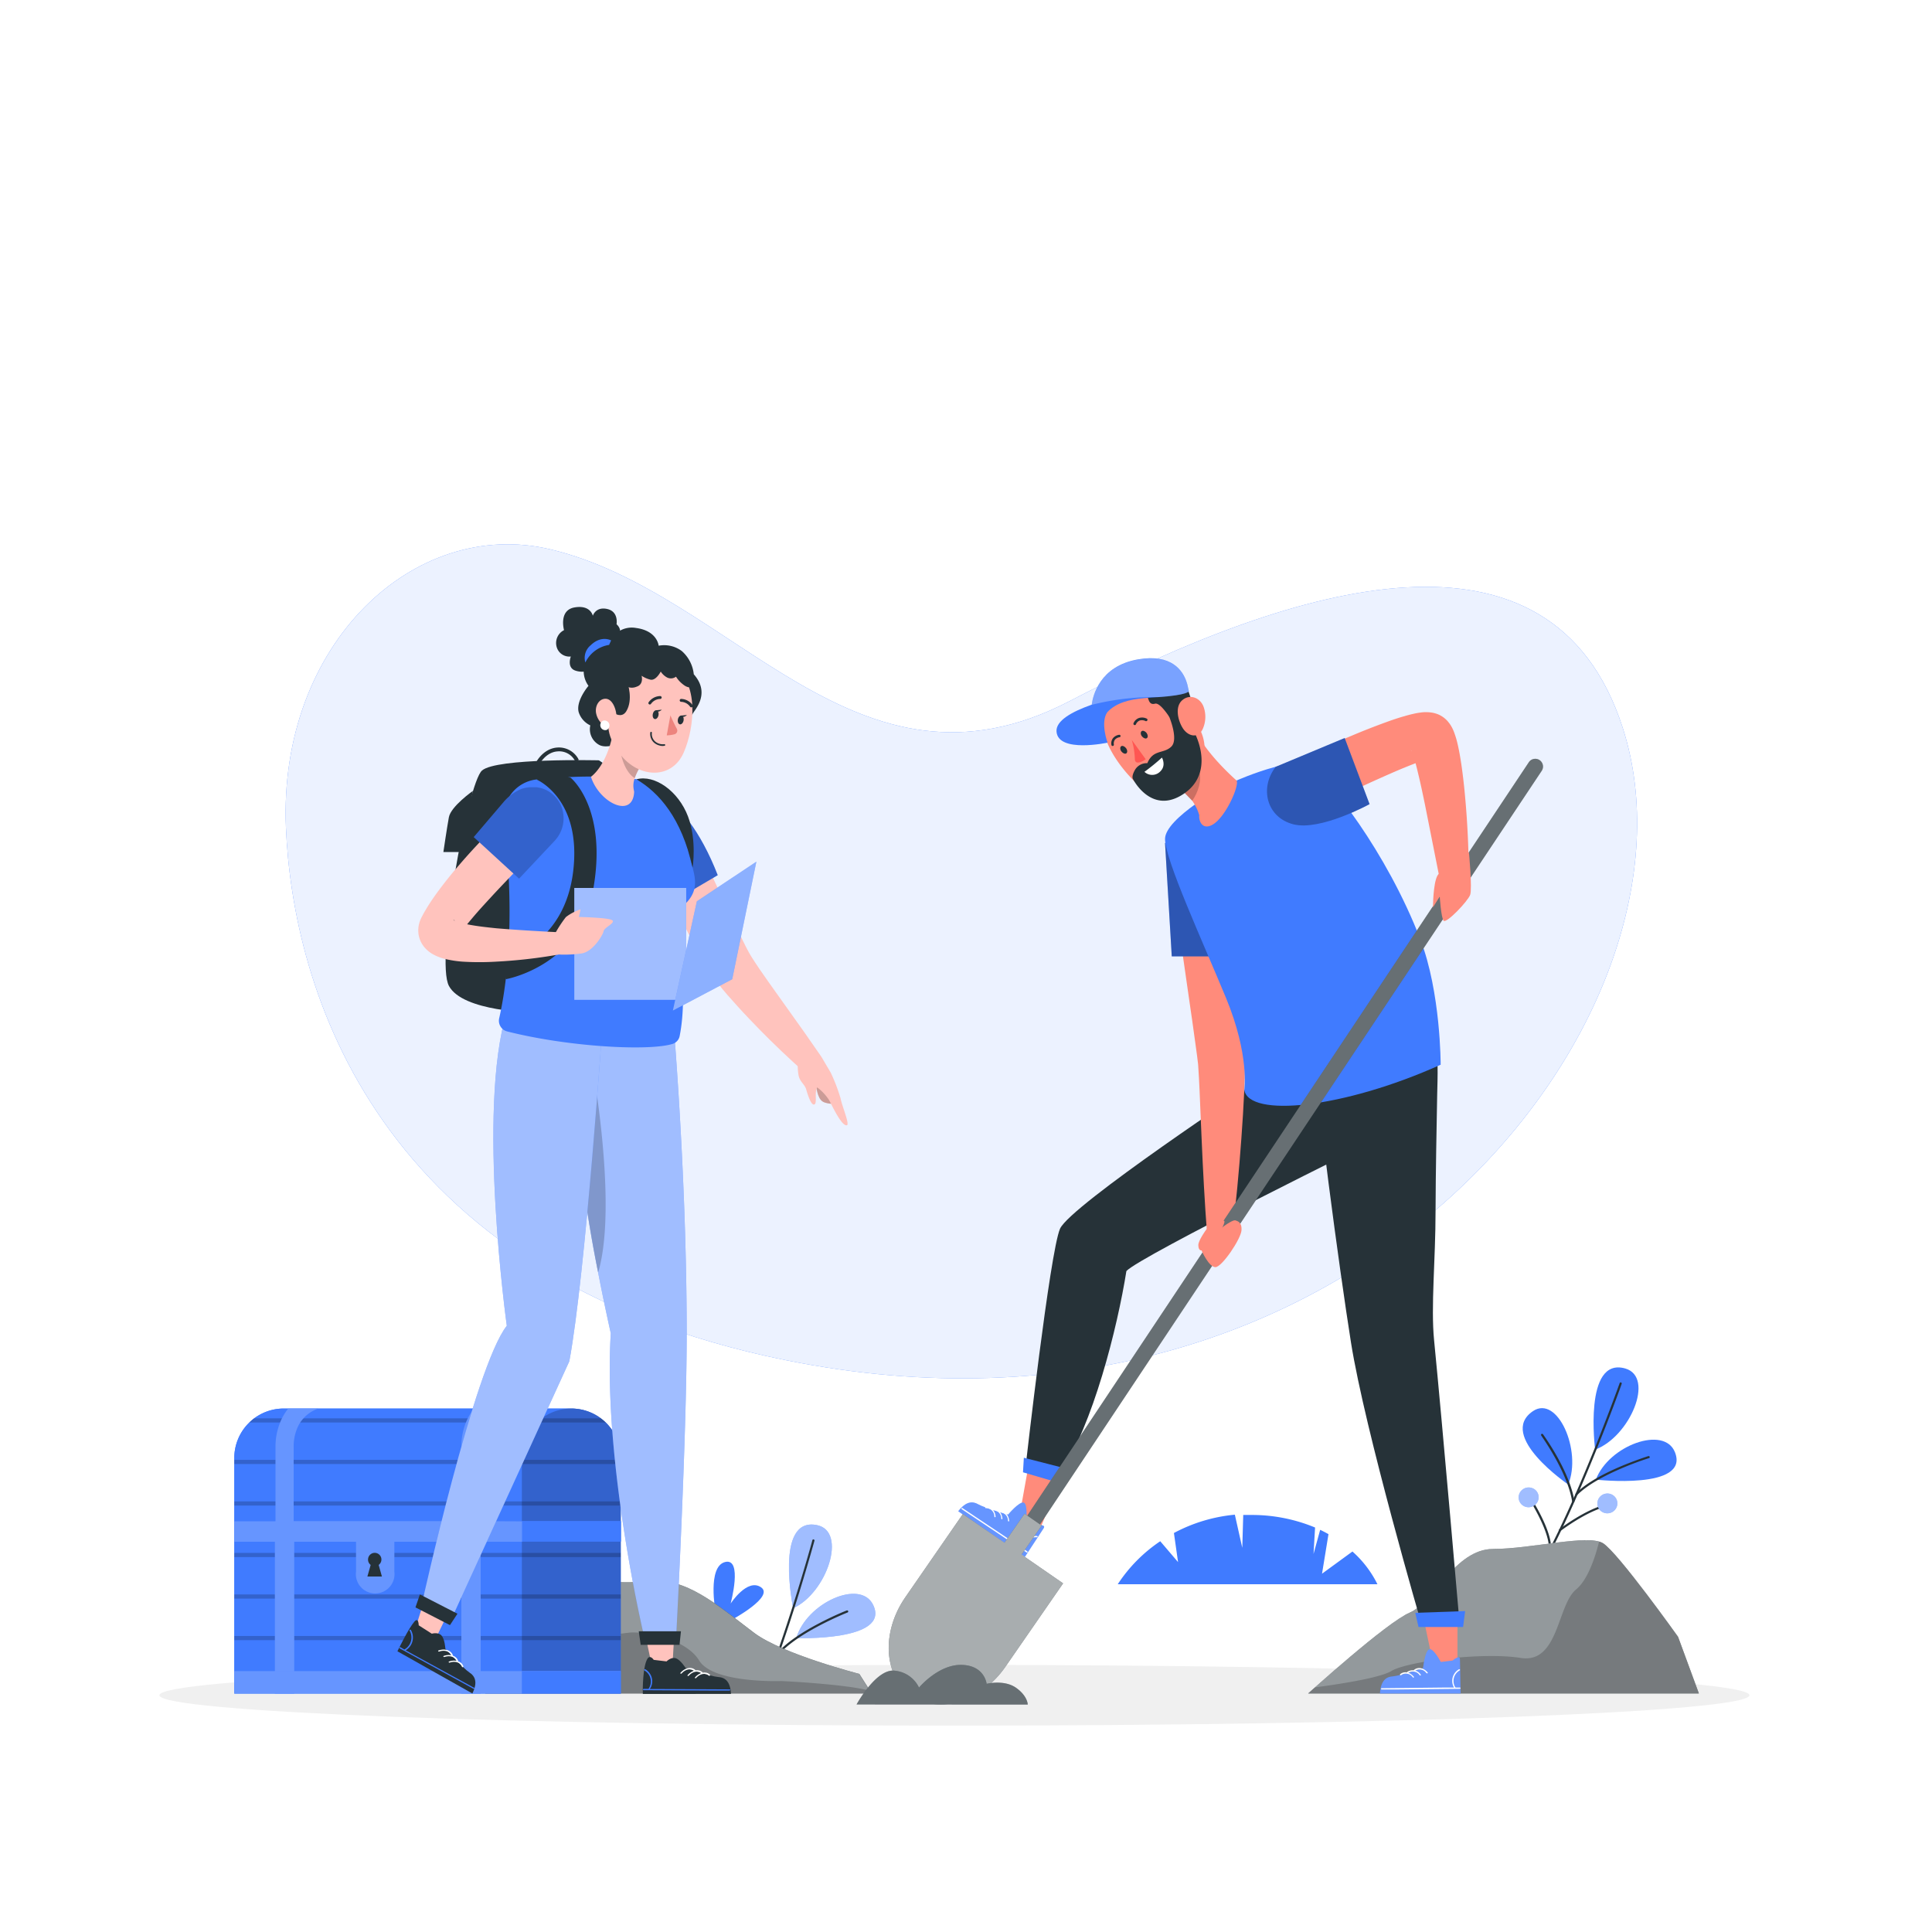 <svg class="animated" id="freepik_stories-treasure-hunt" xmlns="http://www.w3.org/2000/svg" viewBox="0 0 500 500" version="1.1" xmlns:xlink="http://www.w3.org/1999/xlink" xmlns:svgjs="http://svgjs.com/svgjs"><style>svg#freepik_stories-treasure-hunt:not(.animated) .animable {opacity: 0;}svg#freepik_stories-treasure-hunt.animated #freepik--background-simple--inject-150 {animation: 1s 1 forwards cubic-bezier(.36,-0.01,.5,1.38) zoomOut;animation-delay: 0s;}svg#freepik_stories-treasure-hunt.animated #freepik--Shadow--inject-150 {animation: 1s 1 forwards cubic-bezier(.36,-0.01,.5,1.38) slideRight;animation-delay: 0s;}svg#freepik_stories-treasure-hunt.animated #freepik--Plant--inject-150 {animation: 1s 1 forwards cubic-bezier(.36,-0.01,.5,1.38) lightSpeedRight;animation-delay: 0s;}svg#freepik_stories-treasure-hunt.animated #freepik--Rocks--inject-150 {animation: 1s 1 forwards cubic-bezier(.36,-0.01,.5,1.38) slideLeft,1.5s Infinite  linear wind;animation-delay: 0s,1s;}svg#freepik_stories-treasure-hunt.animated #freepik--Treasure--inject-150 {animation: 1s 1 forwards cubic-bezier(.36,-0.01,.5,1.38) slideDown;animation-delay: 0s;}svg#freepik_stories-treasure-hunt.animated #freepik--character-2--inject-150 {animation: 1s 1 forwards cubic-bezier(.36,-0.01,.5,1.38) fadeIn;animation-delay: 0s;}svg#freepik_stories-treasure-hunt.animated #freepik--character-1--inject-150 {animation: 1s 1 forwards cubic-bezier(.36,-0.01,.5,1.38) fadeIn;animation-delay: 0s;}            @keyframes zoomOut {                0% {                    opacity: 0;                    transform: scale(1.5);                }                100% {                    opacity: 1;                    transform: scale(1);                }            }                    @keyframes slideRight {                0% {                    opacity: 0;                    transform: translateX(30px);                }                100% {                    opacity: 1;                    transform: translateX(0);                }            }                    @keyframes lightSpeedRight {              from {                transform: translate3d(50%, 0, 0) skewX(-20deg);                opacity: 0;              }              60% {                transform: skewX(10deg);                opacity: 1;              }              80% {                transform: skewX(-2deg);              }              to {                opacity: 1;                transform: translate3d(0, 0, 0);              }            }                    @keyframes slideLeft {                0% {                    opacity: 0;                    transform: translateX(-30px);                }                100% {                    opacity: 1;                    transform: translateX(0);                }            }                    @keyframes wind {                0% {                    transform: rotate( 0deg );                }                25% {                    transform: rotate( 1deg );                }                75% {                    transform: rotate( -1deg );                }            }                    @keyframes slideDown {                0% {                    opacity: 0;                    transform: translateY(-30px);                }                100% {                    opacity: 1;                    transform: translateY(0);                }            }                    @keyframes fadeIn {                0% {                    opacity: 0;                }                100% {                    opacity: 1;                }            }        </style><g id="freepik--background-simple--inject-150" class="animable" style="transform-origin: 248.804px 248.793px;"><path d="M142.41,142.16c47.5,11.26,79,68.06,134.34,39.32,59.34-30.83,124.88-50,143.21,6.88C443.74,262.14,351.55,382,203.31,352,96.46,330.39,75.71,254.78,74,214.13,72.06,166.78,107.13,133.8,142.41,142.16Z" style="fill: rgb(64, 123, 255); transform-origin: 248.804px 248.793px;" id="el6dugzf2uz2u" class="animable"></path><g id="elgqr5setk01"><path d="M142.41,142.16c47.5,11.26,79,68.06,134.34,39.32,59.34-30.83,124.88-50,143.21,6.88C443.74,262.14,351.55,382,203.31,352,96.46,330.39,75.71,254.78,74,214.13,72.06,166.78,107.13,133.8,142.41,142.16Z" style="fill: rgb(255, 255, 255); opacity: 0.9; transform-origin: 248.804px 248.793px;" class="animable"></path></g></g><g id="freepik--Shadow--inject-150" class="animable" style="transform-origin: 247px 438.73px;"><path d="M452.75,438.73c0,4.34-92.12,7.86-205.75,7.86s-205.75-3.52-205.75-7.86,92.12-7.86,205.75-7.86S452.75,434.39,452.75,438.73Z" style="fill: rgb(240, 240, 240); transform-origin: 247px 438.73px;" id="elrabcspjyksg" class="animable"></path></g><g id="freepik--Plant--inject-150" class="animable" style="transform-origin: 322.875px 401px;"><path d="M356.48,410H289.27a39.41,39.41,0,0,1,11-11.13l4.61,5.4-1.07-7.53A41.47,41.47,0,0,1,319.58,392l1.92,8.58.25-8.51c.78,0,1.57,0,2.38,0a42.6,42.6,0,0,1,16.21,3.25l-.4,6.85,1.72-6.25c.75.36,1.47.73,2.15,1.12l-1.67,10.23,7.87-5.74A27.76,27.76,0,0,1,356.48,410Z" style="fill: rgb(64, 123, 255); transform-origin: 322.875px 401px;" id="el8664pim31xn" class="animable"></path></g><g id="freepik--Rocks--inject-150" class="animable animator-active" style="transform-origin: 282.62px 396.078px;"><path d="M405.86,384.19s-18.54-12.62-9.12-19C403.09,360.94,409.44,375.41,405.86,384.19Z" style="fill: rgb(64, 123, 255); transform-origin: 400.483px 374.308px;" id="elq3nid9xoem8" class="animable"></path><path d="M413,382.93s24.37,2.73,20.48-7.08C430.73,368.83,416.36,374.06,413,382.93Z" style="fill: rgb(64, 123, 255); transform-origin: 423.45px 377.935px;" id="ellibta1fqyh" class="animable"></path><path d="M412.82,375.16s-3.1-24.09,7.79-21C428.36,356.4,421.79,371.85,412.82,375.16Z" style="fill: rgb(64, 123, 255); transform-origin: 418.228px 364.523px;" id="eluhw90qqa2xp" class="animable"></path><path d="M395,412.4a.28.28,0,0,1-.28,0,.27.27,0,0,1-.07-.38c5.69-8.43,12.05-22.66,16.38-33.12,4.7-11.34,8.09-20.81,8.12-20.9a.28.28,0,1,1,.52.18c0,.1-3.42,9.58-8.12,20.93-4.34,10.48-10.72,24.75-16.45,33.22A.22.22,0,0,1,395,412.4Z" style="fill: rgb(38, 50, 56); transform-origin: 407.154px 385.099px;" id="el7n9muxcskdd" class="animable"></path><path d="M403.84,396.28a.27.27,0,0,1-.34-.08.27.27,0,0,1,0-.39c.07-.05,6.64-5.12,12.17-6.47a.29.29,0,0,1,.34.21.28.28,0,0,1-.21.33c-5.41,1.32-11.89,6.32-12,6.37Z" style="fill: rgb(38, 50, 56); transform-origin: 409.716px 392.822px;" id="elqkr1dhj3gh" class="animable"></path><path d="M414.35,391.08a2.54,2.54,0,0,1-.37-3.6,2.6,2.6,0,0,1,3.64-.39,2.54,2.54,0,0,1,.37,3.6,2.73,2.73,0,0,1-.23.25A2.62,2.62,0,0,1,414.35,391.08Z" style="fill: rgb(64, 123, 255); transform-origin: 415.985px 389.082px;" id="elfw2h7es08hm" class="animable"></path><g id="el4xnkgwjcszk"><g style="opacity: 0.5; transform-origin: 415.985px 389.082px;" class="animable"><path d="M414.35,391.08a2.54,2.54,0,0,1-.37-3.6,2.6,2.6,0,0,1,3.64-.39,2.54,2.54,0,0,1,.37,3.6,2.73,2.73,0,0,1-.23.25A2.62,2.62,0,0,1,414.35,391.08Z" style="fill: rgb(255, 255, 255); transform-origin: 415.985px 389.082px;" id="elcio1rgpz96i" class="animable"></path></g></g><path d="M401.18,401.65a.32.32,0,0,1-.17,0,.28.28,0,0,1-.23-.32c.74-4.19-4.75-12.87-4.81-13a.29.29,0,0,1,.09-.39.28.28,0,0,1,.38.09c.23.36,5.67,8.95,4.89,13.35A.28.28,0,0,1,401.18,401.65Z" style="fill: rgb(38, 50, 56); transform-origin: 398.668px 394.781px;" id="el99qi2tqxqdv" class="animable"></path><path d="M395,390a2.6,2.6,0,0,0,3.12-1.9,2.51,2.51,0,0,0-1.23-2.82,2.64,2.64,0,0,0-.66-.25,2.6,2.6,0,0,0-3.13,1.89,2,2,0,0,0-.06.34A2.54,2.54,0,0,0,395,390Z" style="fill: rgb(64, 123, 255); transform-origin: 395.612px 387.514px;" id="el3dd2m0r9w33" class="animable"></path><g id="el5yarqsl4m6g"><g style="opacity: 0.5; transform-origin: 395.612px 387.514px;" class="animable"><path d="M395,390a2.6,2.6,0,0,0,3.12-1.9,2.51,2.51,0,0,0-1.23-2.82,2.64,2.64,0,0,0-.66-.25,2.6,2.6,0,0,0-3.13,1.89,2,2,0,0,0-.06.34A2.54,2.54,0,0,0,395,390Z" style="fill: rgb(255, 255, 255); transform-origin: 395.612px 387.514px;" id="el6wz9jt7iojp" class="animable"></path></g></g><path d="M407.27,388.83l-.08,0a.28.28,0,0,1-.32-.23c-1.2-7.7-8-17-8-17.09a.28.28,0,0,1,.06-.39.28.28,0,0,1,.39.06,65.52,65.52,0,0,1,3.6,5.69c1.72,3.05,3.9,7.54,4.54,11.65A.28.28,0,0,1,407.27,388.83Z" style="fill: rgb(38, 50, 56); transform-origin: 403.14px 379.95px;" id="elh50c6dmtzgi" class="animable"></path><path d="M408.12,386.91a.27.27,0,0,1-.32,0,.29.29,0,0,1,0-.4c2.3-2.32,6.17-4.66,11.48-6.94,4-1.69,7.28-2.72,7.31-2.73a.29.29,0,0,1,.35.19.28.28,0,0,1-.19.34c-.13,0-13.18,4.1-18.55,9.53Z" style="fill: rgb(38, 50, 56); transform-origin: 417.335px 381.896px;" id="eljyqh5eivh98" class="animable"></path><path d="M206.08,423.94s24.51.87,19.88-8.61C222.65,408.54,208.72,414.85,206.08,423.94Z" style="fill: rgb(64, 123, 255); transform-origin: 216.311px 418.218px;" id="el01ik7fblgck6" class="animable"></path><g id="el5iody1lalnq"><g style="opacity: 0.5; transform-origin: 216.311px 418.218px;" class="animable"><path d="M206.08,423.94s24.51.87,19.88-8.61C222.65,408.54,208.72,414.85,206.08,423.94Z" style="fill: rgb(255, 255, 255); transform-origin: 216.311px 418.218px;" id="elj6z6rai5epl" class="animable"></path></g></g><path d="M205.27,416.21s-4.93-23.78,6.17-21.51C219.33,396.32,214,412.22,205.27,416.21Z" style="fill: rgb(64, 123, 255); transform-origin: 209.734px 405.379px;" id="elujo5b929jyi" class="animable"></path><g id="el7iz6knt6wcq"><g style="opacity: 0.5; transform-origin: 209.734px 405.379px;" class="animable"><path d="M205.27,416.21s-4.93-23.78,6.17-21.51C219.33,396.32,214,412.22,205.27,416.21Z" style="fill: rgb(255, 255, 255); transform-origin: 209.734px 405.379px;" id="elgto48uztymf" class="animable"></path></g></g><path d="M200.27,431.83c1.48-4.06,2.83-8.05,4-11.6,3.82-11.68,6.48-21.39,6.51-21.48a.29.29,0,0,0-.2-.35.28.28,0,0,0-.34.2c0,.1-2.68,9.79-6.5,21.45-1.18,3.61-2.56,7.66-4.06,11.78Z" style="fill: rgb(38, 50, 56); transform-origin: 205.234px 415.111px;" id="el6fekxs9x0rs" class="animable"></path><path d="M201.47,428.29a.28.28,0,0,1-.35-.42c2.11-2.49,5.79-5.11,10.92-7.79,3.81-2,7-3.27,7.08-3.28a.28.28,0,1,1,.2.52c-.13.05-12.84,5.09-17.78,10.91Z" style="fill: rgb(38, 50, 56); transform-origin: 210.294px 422.546px;" id="el337u15zjon4" class="animable"></path><path d="M185.17,417.08s-2.17-11.66,2.48-12.83S189.09,415,189.09,415s4.29-6.64,7.85-4.22-7.43,8.35-7.43,8.35Z" style="fill: rgb(64, 123, 255); transform-origin: 191.157px 411.65px;" id="el2uyrbmi89wl" class="animable"></path><g id="eli65jdovay7"><path d="M434.28,423.61s-15.56-21.84-19.44-24.23-18.55,1.49-28.43,1.49-15.55,13.95-21.54,16.46-26.32,20.94-26.32,20.94H439.67Z" style="fill: rgb(255, 255, 255); opacity: 0.5; transform-origin: 389.11px 418.436px;" class="animable"></path></g><path d="M434.28,423.61s-15.56-21.84-19.44-24.23-18.55,1.49-28.43,1.49-15.55,13.95-21.54,16.46-26.32,20.94-26.32,20.94H439.67Z" style="fill: rgb(38, 50, 56); transform-origin: 389.11px 418.436px;" id="elv0m1fw9fq3r" class="animable"></path><g id="elyw3v0m76p3q"><path d="M439.67,438.27H338.54l1.76-1.58c5.07-4.51,19.66-17.3,24.58-19.36,6-2.51,11.66-16.46,21.54-16.46,9.16,0,22.45-3.35,27.42-1.9a3.73,3.73,0,0,1,1,.41c3.9,2.39,19.45,24.23,19.45,24.23Z" style="fill: rgb(255, 255, 255); opacity: 0.5; transform-origin: 389.105px 418.438px;" class="animable"></path></g><g id="el4g7jffv4kjd"><path d="M439.67,438.27H338.54l1.76-1.58c5.14-.67,16.7-2.35,19.82-4.25,4.05-2.47,23.55-4.94,33.42-3.37s9.43-13.69,14.36-17.73c3-2.46,4.92-8.25,5.94-12.37a3.73,3.73,0,0,1,1,.41c3.9,2.39,19.45,24.23,19.45,24.23Z" style="opacity: 0.2; transform-origin: 389.105px 418.62px;" class="animable"></path></g><path d="M125.6,422.61s13.83-13.36,16.13-13.36,20.11.46,28.48,0,17.59,7.83,25,13.36,27.18,10.59,27.18,10.59l3.22,5.07h-100Z" style="fill: rgb(38, 50, 56); transform-origin: 175.605px 423.751px;" id="elnqesdmohxx" class="animable"></path><g id="elodi0352caao"><path d="M225.57,438.27h-100V422.61s13.83-13.36,16.13-13.36l3.19,0c6.06.11,18.65.33,25.29,0,8.38-.46,17.59,7.83,25,13.36s27.18,10.59,27.18,10.59l2.76,4.34Z" style="fill: rgb(255, 255, 255); opacity: 0.5; transform-origin: 175.57px 423.751px;" class="animable"></path></g><g id="elx9s7ezexabp"><path d="M225.57,438.27h-100V422.61s13.83-13.36,16.13-13.36l3.19,0a14.59,14.59,0,0,0,17.18,13.35,1.66,1.66,0,0,0,.22,0c3.4-.62,15,1.15,18.65,7.14s21.29,5.31,21.29,5.31,16.08.74,22.85,2.48Z" style="opacity: 0.2; transform-origin: 175.57px 423.76px;" class="animable"></path></g></g><g id="freepik--Treasure--inject-150" class="animable" style="transform-origin: 110.64px 401.425px;"><path d="M160.64,377.32v60.95h-100V377.32a12.79,12.79,0,0,1,12.79-12.79h74.42a12.8,12.8,0,0,1,12.79,12.79Z" style="fill: rgb(64, 123, 255); transform-origin: 110.64px 401.4px;" id="elipzsjtaxj1" class="animable"></path><g id="eltuzpp0ebkg"><path d="M160.64,377.32v60.95H135.06V377.32a12.79,12.79,0,0,1,25.58,0Z" style="opacity: 0.2; transform-origin: 147.85px 401.4px;" class="animable"></path></g><rect x="60.64" y="393.68" width="100" height="5.27" style="fill: rgb(64, 123, 255); transform-origin: 110.64px 396.315px;" id="elwrt6wnpl1c" class="animable"></rect><rect x="135.06" y="393.67" width="25.58" height="5.27" style="fill: rgb(64, 123, 255); transform-origin: 147.85px 396.305px;" id="eljd4ey12matf" class="animable"></rect><g id="elq5twvdxcmvj"><rect x="71.14" y="398.95" width="4.96" height="39.32" style="fill: rgb(255, 255, 255); opacity: 0.2; transform-origin: 73.62px 418.61px;" class="animable"></rect></g><g id="eljwuz7c8s3xa"><rect x="119.4" y="398.95" width="4.96" height="39.32" style="fill: rgb(255, 255, 255); opacity: 0.2; transform-origin: 121.88px 418.61px;" class="animable"></rect></g><g id="el8j9fjisfi8v"><path d="M135.06,393.67V399H102v7.75a5,5,0,1,1-9.92,0V399H60.64v-5.28Z" style="fill: rgb(255, 255, 255); opacity: 0.2; transform-origin: 97.85px 403.026px;" class="animable"></path></g><circle cx="96.97" cy="403.62" r="1.72" style="fill: rgb(38, 50, 56); transform-origin: 96.97px 403.62px;" id="eldk451zciu0f" class="animable"></circle><polygon points="98.86 408.02 95.09 408.02 96.13 404.26 97.82 404.26 98.86 408.02" style="fill: rgb(38, 50, 56); transform-origin: 96.975px 406.14px;" id="el3p22qz4c3zy" class="animable"></polygon><g id="elsspt53cq6y"><g style="opacity: 0.2; transform-origin: 76.794px 379.1px;" class="animable"><path d="M82.29,364.53A9.11,9.11,0,0,0,77.2,369,12.08,12.08,0,0,0,76,374.5v19.17H71.3V374.5a16.62,16.62,0,0,1,1.79-7.7,14.38,14.38,0,0,1,1.48-2.27Z" style="fill: rgb(255, 255, 255); transform-origin: 76.794px 379.1px;" id="elgibfnq2w8lj" class="animable"></path></g></g><g id="elxmz9shdbv3"><g style="opacity: 0.2; transform-origin: 124.899px 379.1px;" class="animable"><path d="M130.4,364.53a9.05,9.05,0,0,0-5.09,4.44,11.83,11.83,0,0,0-1.26,5.53v19.17H119.4V374.5a16.38,16.38,0,0,1,1.8-7.7,14.38,14.38,0,0,1,1.48-2.27Z" style="fill: rgb(255, 255, 255); transform-origin: 124.899px 379.1px;" id="eldesoo6lycqv" class="animable"></path></g></g><path d="M160.64,377.32v60.95h-100V377.32a12.71,12.71,0,0,1,3.89-9.17,12,12,0,0,1,1.26-1.09,12.74,12.74,0,0,1,7.64-2.53h74.42a12.73,12.73,0,0,1,7.63,2.53,13.26,13.26,0,0,1,1.27,1.09l.14.13A12.79,12.79,0,0,1,160.64,377.32Z" style="fill: rgb(64, 123, 255); transform-origin: 110.64px 401.4px;" id="el9mghf1oq61f" class="animable"></path><g id="el0mopsaphp9z"><path d="M160.64,377.32v60.95H135.06V377.32a12.79,12.79,0,0,1,25.58,0Z" style="opacity: 0.2; transform-origin: 147.85px 401.4px;" class="animable"></path></g><rect x="60.64" y="393.68" width="100" height="5.27" style="fill: rgb(64, 123, 255); transform-origin: 110.64px 396.315px;" id="elwym71lcqgc" class="animable"></rect><rect x="135.06" y="393.67" width="25.58" height="5.27" style="fill: rgb(64, 123, 255); transform-origin: 147.85px 396.305px;" id="eluea1zc0mpr" class="animable"></rect><g id="el2fijy8n5f3r"><rect x="60.64" y="401.89" width="100" height="1.08" style="opacity: 0.2; transform-origin: 110.64px 402.43px;" class="animable"></rect></g><g id="el1tybcxfcmyf"><rect x="60.64" y="412.64" width="100" height="1.08" style="opacity: 0.2; transform-origin: 110.64px 413.18px;" class="animable"></rect></g><g id="eluw6v9z5ddr"><rect x="60.64" y="423.39" width="100" height="1.08" style="opacity: 0.2; transform-origin: 110.64px 423.93px;" class="animable"></rect></g><g id="elzhpbw0asx8o"><path d="M156.75,368.15H64.53a12,12,0,0,1,1.26-1.09h89.69A13.26,13.26,0,0,1,156.75,368.15Z" style="opacity: 0.2; transform-origin: 110.64px 367.605px;" class="animable"></path></g><g id="elqz4zuyfpb78"><rect x="60.64" y="377.81" width="100" height="1.08" style="opacity: 0.2; transform-origin: 110.64px 378.35px;" class="animable"></rect></g><g id="el3og59ut1fmj"><rect x="60.64" y="388.56" width="100" height="1.08" style="opacity: 0.2; transform-origin: 110.64px 389.1px;" class="animable"></rect></g><path d="M124.05,393.67V374.5a11.83,11.83,0,0,1,1.26-5.53,9.05,9.05,0,0,1,5.09-4.44h-7.72a14.38,14.38,0,0,0-1.48,2.27,16.38,16.38,0,0,0-1.8,7.7v19.17H76V374.5A12.08,12.08,0,0,1,77.2,369a9.11,9.11,0,0,1,5.09-4.44H74.57a14.38,14.38,0,0,0-1.48,2.27,16.62,16.62,0,0,0-1.79,7.7v19.17H60.64V399h10.5v39.32h5V399h16v7.75a5,5,0,1,0,9.92,0V399H119.4v39.32h5V399h10.7v-5.28Z" style="fill: rgb(64, 123, 255); transform-origin: 97.87px 401.425px;" id="elp6euch4cmj9" class="animable"></path><g id="elj8e6pv96jgq"><path d="M124.05,393.67V374.5a11.83,11.83,0,0,1,1.26-5.53,9.05,9.05,0,0,1,5.09-4.44h-7.72a14.38,14.38,0,0,0-1.48,2.27,16.38,16.38,0,0,0-1.8,7.7v19.17H76V374.5A12.08,12.08,0,0,1,77.2,369a9.11,9.11,0,0,1,5.09-4.44H74.57a14.38,14.38,0,0,0-1.48,2.27,16.62,16.62,0,0,0-1.79,7.7v19.17H60.64V399h10.5v39.32h5V399h16v7.75a5,5,0,1,0,9.92,0V399H119.4v39.32h5V399h10.7v-5.28Z" style="fill: rgb(255, 255, 255); opacity: 0.2; transform-origin: 97.87px 401.425px;" class="animable"></path></g><path d="M95.08,408l.85-3a1.69,1.69,0,0,1-.68-1.36A1.73,1.73,0,1,1,98,405l.84,3Z" style="fill: rgb(38, 50, 56); transform-origin: 96.96px 404.937px;" id="elnu6ejcb3awc" class="animable"></path><rect x="60.64" y="432.48" width="100" height="5.79" style="fill: rgb(64, 123, 255); transform-origin: 110.64px 435.375px;" id="el4b27woolvy2" class="animable"></rect><g id="elu0fidfq2bpn"><rect x="60.64" y="432.48" width="100" height="5.79" style="fill: rgb(255, 255, 255); opacity: 0.2; transform-origin: 110.64px 435.375px;" class="animable"></rect></g><rect x="135.06" y="432.47" width="25.58" height="5.8" style="fill: rgb(64, 123, 255); transform-origin: 147.85px 435.37px;" id="el8d414r1jbwc" class="animable"></rect></g><g id="freepik--character-2--inject-150" class="animable" style="transform-origin: 310.503px 305.739px;"><polygon points="377.19 418.06 377.19 431.06 371.11 431.54 368.39 418.69 377.19 418.06" style="fill: rgb(255, 139, 123); transform-origin: 372.79px 424.8px;" id="elcs1al762xek" class="animable"></polygon><path d="M372.87,430.12s-1.91-3.67-3-3.28-1.58,4.85-1.58,4.85-6.13,2.05-7.85,2.16-3.09,1.08-3.31,4.42H378s-.14-7.55-.17-8.85-1.89.33-1.89.33Z" style="fill: rgb(64, 123, 255); transform-origin: 367.565px 432.54px;" id="elvth7oijacwl" class="animable"></path><g id="el28n70ubtx2t"><g style="opacity: 0.2; transform-origin: 367.565px 432.54px;" class="animable"><path d="M372.87,430.12s-1.91-3.67-3-3.28-1.58,4.85-1.58,4.85-6.13,2.05-7.85,2.16-3.09,1.08-3.31,4.42H378s-.14-7.55-.17-8.85-1.89.33-1.89.33Z" style="fill: rgb(255, 255, 255); transform-origin: 367.565px 432.54px;" id="eldiktr8878m5" class="animable"></path></g></g><path d="M377.78,432.29a3.14,3.14,0,0,0-1.13,4.42.16.16,0,1,1-.27.16,3.45,3.45,0,0,1,1.2-4.86c.17-.11.38.18.2.28Z" style="fill: rgb(255, 255, 255); transform-origin: 376.842px 434.481px;" id="elcxjyr6huvwl" class="animable"></path><path d="M377.81,437.07l-16.41.17-3.82,0c-.21,0-.26-.33,0-.33l16.42-.18,3.81,0c.22,0,.26.33,0,.33Z" style="fill: rgb(255, 255, 255); transform-origin: 367.697px 436.985px;" id="elqqknq4z98tf" class="animable"></path><path d="M369.15,433a2.11,2.11,0,0,0-3-.54c-.16.12-.36-.17-.21-.29,1.08-.89,2.55-.5,3.53.66.14.17-.12.34-.27.17Z" style="fill: rgb(255, 255, 255); transform-origin: 367.699px 432.376px;" id="eln2qtdhqhwb" class="animable"></path><path d="M367.42,433.55a2.14,2.14,0,0,0-3.06-.54c-.15.13-.35-.16-.2-.29a2.49,2.49,0,0,1,3.52.66c.15.18-.12.34-.26.17Z" style="fill: rgb(255, 255, 255); transform-origin: 365.915px 432.941px;" id="elyrte78vd4on" class="animable"></path><path d="M365.63,434.09a2.14,2.14,0,0,0-3.06-.54c-.15.13-.36-.16-.2-.28,1.08-.89,2.55-.51,3.52.66.15.17-.12.34-.26.16Z" style="fill: rgb(255, 255, 255); transform-origin: 364.123px 433.473px;" id="elylcn3fjjoar" class="animable"></path><path d="M371.14,268.21c1.24,3.88.89,10.84.8,15.22-.15,8.37-.38,19.21-.42,30.07,0,12.58-1.24,24.59-.38,33.33,2.21,22.45,6.65,73.9,6.65,73.9H368s-14.76-50.56-18.37-73.31c-3-18.87-9.21-65.19-9.66-76.94Z" style="fill: rgb(38, 50, 56); transform-origin: 358.88px 344.47px;" id="eltno6t4ns7kc" class="animable"></path><polygon points="378.65 421.07 367.11 421.07 366.27 417.4 379.18 416.95 378.65 421.07" style="fill: rgb(64, 123, 255); transform-origin: 372.725px 419.01px;" id="el52h9qkprp8w" class="animable"></polygon><path d="M325.26,280s-48.32,32-50.93,38-8.81,60.75-8.81,60.75l8.81,2.59c8.5-12.43,14.85-37.72,17.18-52.39,3.45-3.82,65.58-34.45,65.58-34.45l10.37-17.93Z" style="fill: rgb(38, 50, 56); transform-origin: 316.49px 328.955px;" id="elx1pg1uxcfdo" class="animable"></path><polygon points="274.35 383.27 269.13 395.72 263.71 393.07 266.08 379.81 274.35 383.27" style="fill: rgb(255, 139, 123); transform-origin: 269.03px 387.765px;" id="el4vac09xbjaw" class="animable"></polygon><polygon points="275.81 384.28 264.75 381.03 264.97 377.26 277.49 380.47 275.81 384.28" style="fill: rgb(64, 123, 255); transform-origin: 271.12px 380.77px;" id="elnjvkga9fiia" class="animable"></polygon><path d="M265.56,393.29s.49-4.11-.66-4.42-4,3.1-4,3.1-6.21-1.77-7.69-2.64-3.17-.86-5.23,1.78l17.27,11.8s4.15-6.31,4.85-7.4-1.74-.79-1.74-.79Z" style="fill: rgb(64, 123, 255); transform-origin: 259.103px 395.862px;" id="elqxakou6axg" class="animable"></path><g id="el7u0agflqers"><g style="opacity: 0.2; transform-origin: 259.103px 395.862px;" class="animable"><path d="M265.56,393.29s.49-4.11-.66-4.42-4,3.1-4,3.1-6.21-1.77-7.69-2.64-3.17-.86-5.23,1.78l17.27,11.8s4.15-6.31,4.85-7.4-1.74-.79-1.74-.79Z" style="fill: rgb(255, 255, 255); transform-origin: 259.103px 395.862px;" id="el8jcezui4r2i" class="animable"></path></g></g><path d="M268.39,397.85a3.13,3.13,0,0,0-3.43,3,.16.16,0,1,1-.32,0,3.45,3.45,0,0,1,3.74-3.34c.2,0,.21.36,0,.35Z" style="fill: rgb(255, 255, 255); transform-origin: 266.587px 399.254px;" id="el8ez9wuit8fk" class="animable"></path><path d="M265.72,401.81l-13.65-9.12-3.18-2.12c-.17-.12,0-.42.16-.3l13.65,9.12,3.17,2.12c.18.12,0,.42-.15.3Z" style="fill: rgb(255, 255, 255); transform-origin: 257.382px 396.04px;" id="elhawbek4wkyq" class="animable"></path><path d="M260.86,393.57a2.13,2.13,0,0,0-2.22-2.17c-.2,0-.2-.34,0-.35,1.39-.12,2.39,1,2.54,2.53,0,.23-.29.21-.31,0Z" style="fill: rgb(255, 255, 255); transform-origin: 259.835px 392.393px;" id="elquyb80kzsjg" class="animable"></path><path d="M259.12,393a2.13,2.13,0,0,0-2.22-2.17c-.2,0-.2-.33,0-.35,1.39-.12,2.38,1,2.53,2.53,0,.23-.29.21-.31,0Z" style="fill: rgb(255, 255, 255); transform-origin: 258.09px 391.823px;" id="eltwuwore4vtl" class="animable"></path><path d="M257.33,392.48a2.12,2.12,0,0,0-2.21-2.17c-.2,0-.21-.34,0-.35,1.39-.13,2.39,1,2.54,2.53,0,.22-.3.21-.32,0Z" style="fill: rgb(255, 255, 255); transform-origin: 256.313px 391.301px;" id="elsbgqiadkx3" class="animable"></path><path d="M315.36,218.88q1.88,12.44,3.46,24.9c1.05,8.33,2.05,16.62,2.89,25.06l.29,3.22.13,1.71q.06.89.06,1.77c0,2.34-.07,4.4-.17,6.54-.19,4.24-.45,8.43-.76,12.63-.6,8.38-1.38,16.74-2.41,25.1l-6.44-.15c-.64-8.37-1.08-16.75-1.44-25.1l-.53-12.48c-.11-2-.18-4.17-.33-6,0-.46-.08-.91-.13-1.36l-.17-1.41-.41-3c-.55-4.08-1.14-8.22-1.75-12.34l-1.78-12.4q-1.77-12.4-3.39-24.84Z" style="fill: rgb(255, 139, 123); transform-origin: 312.335px 269.345px;" id="elhs79og6tusn" class="animable"></path><path d="M301.51,218.17l1.74,29.33h14.42S308.84,214.83,301.51,218.17Z" style="fill: rgb(64, 123, 255); transform-origin: 309.59px 232.715px;" id="elwa25a30m1o" class="animable"></path><g id="elkvrehdo60za"><g style="opacity: 0.3; transform-origin: 309.59px 232.715px;" class="animable"><path d="M301.51,218.17l1.74,29.33h14.42S308.84,214.83,301.51,218.17Z" id="elml7guo53lw" class="animable" style="transform-origin: 309.59px 232.715px;"></path></g></g><path d="M317.1,203.26s16.86-7.92,21.67-5.09,20.08,22.26,28.8,44.89c5.32,13.82,5.27,32.49,5.27,32.49-25.4,11.41-49.62,13.72-50.82,6.53,0,0,1.4-9-4.72-23.79s-15.72-35.68-15.79-41.12S317.1,203.26,317.1,203.26Z" style="fill: rgb(64, 123, 255); transform-origin: 337.175px 241.871px;" id="elkbyyvdo8su" class="animable"></path><path d="M288.53,175.64a15,15,0,0,1,11.29-4.06c2.71.21,5.39,1.15,6.47,3.82,2.54,6.24,5.24,17.32,5.24,17.32l-24.92-.51s-3.74-4.53-2.7-8.88A14.63,14.63,0,0,1,288.53,175.64Z" style="fill: rgb(38, 50, 56); transform-origin: 297.629px 182.134px;" id="elzyow5y7p3te" class="animable"></path><path d="M305.69,204.31h0l.07.05,2.78,2.86a13.73,13.73,0,0,1,1.17,2,12.26,12.26,0,0,1,.66,1.77c-.17,1.42.77,3.92,3.41,2.45,3.32-1.84,6.88-9.81,6.28-11.4-4.08-3.66-8.54-8.52-10.73-13l-1.48,6.22Z" style="fill: rgb(255, 139, 123); transform-origin: 312.908px 201.464px;" id="el316wodlhbhg" class="animable"></path><g id="el2fecy70p5h8"><g style="opacity: 0.2; transform-origin: 308.183px 201.984px;" class="animable"><path d="M305.76,204.37l2.78,2.86c1.54-2.11,2.56-5.37,1.82-7.85-.55-1.79-2.11-2.87-2.79-2.6Z" id="eljiyygoy1vnq" class="animable" style="transform-origin: 308.183px 201.984px;"></path></g></g><path d="M293.42,202.05c.6.62,1.23,1.22,1.86,1.8,5.61,5.09,13.66,1.31,15.88-6,0,0,0,0,0,0a13,13,0,0,0,.45-2c.79-5.74-1.71-8.4-6.12-15.15a11,11,0,0,0-18.69.25C282.79,187.49,287.34,195.86,293.42,202.05Z" style="fill: rgb(255, 139, 123); transform-origin: 298.52px 190.906px;" id="elkv19f6clx6" class="animable"></path><path d="M302.49,185.24s2.64,6.08.63,8-4.66.62-6.19,4.27a3.52,3.52,0,0,0-3.18,1.7c-1.08,1.87-.51,2.46-.51,2.46s4.49,8.84,12.37,4.23,5.39-13.21,3-17.3l-3.94-4.69Z" style="fill: rgb(38, 50, 56); transform-origin: 302.027px 195.571px;" id="el8p329ts3ovo" class="animable"></path><path d="M300.71,196.06a54.28,54.28,0,0,1-4.53,3.69,2.92,2.92,0,0,0,4.25-.27C301.81,198,300.71,196.06,300.71,196.06Z" style="fill: rgb(255, 255, 255); transform-origin: 298.653px 198.3px;" id="elg1iny2x2ad7" class="animable"></path><path d="M285.87,180.47c2.08-4.12,8.54-8.36,13.11-6.58s7,7.35,7,7.35a2.6,2.6,0,0,1,.18,1.9,1.81,1.81,0,0,0-.09.37l-3.37,2.14c-.92-1.37-2.69-3.83-3.77-3.54-2,.55-1.61-2.11-2.53-3.11-3-3.26-12.26,3.81-10.95,10.18C285.41,189.18,283.78,184.59,285.87,180.47Z" style="fill: rgb(38, 50, 56); transform-origin: 295.535px 181.326px;" id="elk2y03kqj8s8" class="animable"></path><path d="M311.47,182.87a7.67,7.67,0,0,1-.23,5.85c-1.14,2.43-3.73,1.9-5.11-.23-1.25-1.93-2.15-5.51-.19-7.25s4.65-.69,5.53,1.63" style="fill: rgb(255, 139, 123); transform-origin: 308.369px 185.35px;" id="el8f11p9f4pum" class="animable"></path><path d="M296.73,189.68c.37.51.41,1.11.08,1.35s-.89,0-1.27-.46-.41-1.11-.08-1.35.9,0,1.27.46" style="fill: rgb(38, 50, 56); transform-origin: 296.133px 190.125px;" id="ela4qfjfz1rt" class="animable"></path><path d="M291.41,193.61c.38.5.41,1.1.09,1.35s-.9,0-1.27-.47-.41-1.1-.09-1.35.9,0,1.27.47" style="fill: rgb(38, 50, 56); transform-origin: 290.822px 194.05px;" id="elab2ngd9ranj" class="animable"></path><path d="M288.14,193a.34.34,0,0,0,.13-.3,1.66,1.66,0,0,1,.28-1.28,1.94,1.94,0,0,1,1.16-.62.32.32,0,0,0,.29-.35.33.33,0,0,0-.35-.29,2.57,2.57,0,0,0-1.6.86,2.25,2.25,0,0,0-.42,1.76.33.33,0,0,0,.36.28A.34.34,0,0,0,288.14,193Z" style="fill: rgb(38, 50, 56); transform-origin: 288.798px 191.61px;" id="elobfpzicw9" class="animable"></path><path d="M296.83,186.56a.4.4,0,0,0,.1-.12.34.34,0,0,0-.15-.46,2.74,2.74,0,0,0-2-.17,2.4,2.4,0,0,0-1.42,1.35.34.34,0,0,0,.62.3,1.77,1.77,0,0,1,1-1,2.1,2.1,0,0,1,1.43.12A.35.35,0,0,0,296.83,186.56Z" style="fill: rgb(38, 50, 56); transform-origin: 295.147px 186.675px;" id="elkfb3pn5imm" class="animable"></path><path d="M292.9,191.49a20,20,0,0,1,.8,4.87c0,2.14,2.81.14,2.81.14Z" style="fill: rgb(255, 86, 82); transform-origin: 294.705px 194.419px;" id="eluqf1nvmkxz9" class="animable"></path><path d="M307.68,178.88s-.2,1-7.92,1.53h0c-.55.05-1.14.08-1.77.12s-1.38.09-2.09.17c-3.46.33-7.06,1.13-9.34,3.63-1.84,2.66.07,7.87.07,7.87s-12.73,2.74-13.2-2.83c-.26-2.84,4-5.2,9.11-7,.28-2.23,2-10,12-11.73,8.72-1.51,11.6,3,12.53,5.81.08.23.15.43.2.63Z" style="fill: rgb(64, 123, 255); transform-origin: 290.549px 181.606px;" id="elba840gclcm4" class="animable"></path><g id="el5siw4u46afj"><g style="opacity: 0.3; transform-origin: 295.11px 176.394px;" class="animable"><path d="M307.68,178.88s-.2,1-7.92,1.53h0a65.84,65.84,0,0,0-17.22,2c.28-2.23,2-10,12-11.73,8.72-1.51,11.6,3,12.53,5.81.08.23.15.43.2.63Z" style="fill: rgb(255, 255, 255); transform-origin: 295.11px 176.394px;" id="el1cwdyrzb2pl" class="animable"></path></g></g><path d="M333,198.15c5.54-2.77,11.08-5.34,16.79-7.74,2.86-1.21,5.75-2.35,8.74-3.44,1.5-.55,3-1.07,4.66-1.55.82-.24,1.67-.48,2.63-.69a15.83,15.83,0,0,1,1.64-.3l.5-.07.59-.05c.26,0,.4,0,.74,0a7.77,7.77,0,0,1,1.05.08,5.93,5.93,0,0,1,.69.12,8,8,0,0,1,1,.3,6.3,6.3,0,0,1,.66.3c.24.13.47.27.7.42l.33.24.18.15.34.3.32.32.21.25.38.48c.2.28.33.5.48.75a11.24,11.24,0,0,1,.87,2,23.65,23.65,0,0,1,.79,2.8c.38,1.71.65,3.3.89,4.88.46,3.16.8,6.25,1.06,9.34.55,6.17.82,12.28.89,18.46l-7.77.77-3.52-17.74c-.6-2.92-1.21-5.85-1.9-8.65-.33-1.4-.69-2.79-1.08-4a14.86,14.86,0,0,0-.58-1.54c-.07-.16-.17-.31-.08-.11s.09.15.17.27a2.43,2.43,0,0,0,.2.25l.12.14.22.23.23.21.13.09.27.21a5.58,5.58,0,0,0,.58.35,5.3,5.3,0,0,0,.53.23,4.1,4.1,0,0,0,.7.23l.41.08.48,0h.2l-.06,0-.6.16c-.51.15-1.12.36-1.74.58-1.25.46-2.58,1-3.92,1.54-2.67,1.11-5.38,2.33-8.1,3.55l-16.33,7.5Z" style="fill: rgb(255, 139, 123); transform-origin: 356.565px 205.29px;" id="elojx7d5hf3ib" class="animable"></path><path d="M265.52,398.38a2,2,0,0,1-1.11-.34,2,2,0,0,1-.56-2.77l131.81-198a2,2,0,1,1,3.33,2.22l-131.81,198A2,2,0,0,1,265.52,398.38Z" style="fill: rgb(38, 50, 56); transform-origin: 331.422px 297.379px;" id="el2bdi0j7ciw6" class="animable"></path><g id="elphq3o9c74c"><g style="opacity: 0.3; transform-origin: 331.422px 297.379px;" class="animable"><path d="M265.52,398.38a2,2,0,0,1-1.11-.34,2,2,0,0,1-.56-2.77l131.81-198a2,2,0,1,1,3.33,2.22l-131.81,198A2,2,0,0,1,265.52,398.38Z" style="fill: rgb(255, 255, 255); transform-origin: 331.422px 297.379px;" id="eluqusf67ty7l" class="animable"></path></g></g><path d="M275.13,409.77l-14.91,21.55c-6.29,9.1-17.2,12.46-24.36,7.5h0c-7.16-4.95-7.86-16.34-1.57-25.44l14.9-21.55,10.75,7.44,5.21-7.53,4.43,3.07-5.2,7.53Z" style="fill: rgb(38, 50, 56); transform-origin: 252.563px 416.426px;" id="elzwc2ctcqlf" class="animable"></path><g id="eljburhgsadxa"><g style="opacity: 0.6; transform-origin: 252.563px 416.426px;" class="animable"><path d="M275.13,409.77l-14.91,21.55c-6.29,9.1-17.2,12.46-24.36,7.5h0c-7.16-4.95-7.86-16.34-1.57-25.44l14.9-21.55,10.75,7.44,5.21-7.53,4.43,3.07-5.2,7.53Z" style="fill: rgb(255, 255, 255); transform-origin: 252.563px 416.426px;" id="elkhoo2qxg1u" class="animable"></path></g></g><path d="M372.42,226.09c-1.33,1-1.54,6.7-1.58,8.74L372.6,232s.34,5.4,1,6.27,6.31-5.06,6.88-6.69-.32-11-.32-11Z" style="fill: rgb(255, 139, 123); transform-origin: 375.755px 229.468px;" id="el1nz9adws0yq" class="animable"></path><path d="M315.79,315.94a6.59,6.59,0,0,0-4,2.83c-.82,1.22-1.7,2.73-1.66,3.51.06,1.44.72,1.75,2.33.75s4.6-6.13,4.42-6.94C316.78,315.82,316.35,315.82,315.79,315.94Z" style="fill: rgb(255, 139, 123); transform-origin: 313.508px 319.738px;" id="eltxj348vhmzn" class="animable"></path><path d="M311,323.71s1.86,4.23,3.55,4.23,6.62-7.32,6.75-9.56-1.19-2.38-1.59-2.55C318.8,315.47,312.36,320.09,311,323.71Z" style="fill: rgb(255, 139, 123); transform-origin: 316.154px 321.875px;" id="elu945zx3g6j" class="animable"></path><path d="M330.15,198.45,348,191l6.44,17.11s-12.71,7-19.69,5.23S325.91,203.89,330.15,198.45Z" style="fill: rgb(64, 123, 255); transform-origin: 341.168px 202.313px;" id="elfr5uxfbc408" class="animable"></path><g id="el8qbfkeckxls"><path d="M330.15,198.45,348,191l6.44,17.11s-12.71,7-19.69,5.23S325.91,203.89,330.15,198.45Z" style="opacity: 0.3; transform-origin: 341.168px 202.313px;" class="animable"></path></g><path d="M221.68,441.11s5.19-9.51,10-8.72a7.76,7.76,0,0,1,6.16,4.35s5-6,11-5.87,6.5,4.9,6.5,4.9,4.51-1.13,7.57,1,3.07,4.37,3.07,4.37Z" style="fill: rgb(38, 50, 56); transform-origin: 243.83px 436.004px;" id="ele35l5md5coa" class="animable"></path><g id="el75pjkzyakcf"><path d="M221.68,441.11s5.19-9.51,10-8.72a7.76,7.76,0,0,1,6.16,4.35s5-6,11-5.87,6.5,4.9,6.5,4.9,4.51-1.13,7.57,1,3.07,4.37,3.07,4.37Z" style="fill: rgb(255, 255, 255); opacity: 0.3; transform-origin: 243.83px 436.004px;" class="animable"></path></g></g><g id="freepik--character-1--inject-150" class="animable" style="transform-origin: 161.103px 297.732px;"><path d="M181.09,220.06c2.3,4.72,4.56,9.52,6.79,14.27l3.36,7.08c.56,1.16,1.14,2.31,1.69,3.4l.42.82.4.74c.26.49.57,1,.86,1.46,1.27,2,2.77,4.18,4.27,6.29l4.58,6.43c3.09,4.28,6.15,8.64,9.15,13l-4.45,3.93c-4-3.58-7.91-7.27-11.67-11.12-1.87-1.93-3.74-3.86-5.56-5.88s-3.64-4-5.42-6.36c-.45-.62-.93-1.21-1.34-1.87l-.62-1-.56-.92c-.75-1.22-1.41-2.42-2.08-3.62-1.33-2.39-2.59-4.77-3.8-7.17-2.45-4.79-4.74-9.6-6.92-14.52Z" style="fill: rgb(255, 195, 189); transform-origin: 191.4px 248.77px;" id="elhdvg3bzxm9" class="animable"></path><path d="M155,196.77s-26.57-.65-30.27,2.65-12.14,49.05-8.54,55.75,21.94,6.88,21.94,6.88l27.39-58.27Z" style="fill: rgb(38, 50, 56); transform-origin: 140.418px 229.384px;" id="elsloa07pyjss" class="animable"></path><path d="M171.5,206.17c4.08,2.08,9.75,8.75,14.25,20.33L173,234l-8.49-9.52S167.88,208.2,171.5,206.17Z" style="fill: rgb(64, 123, 255); transform-origin: 175.13px 220.085px;" id="el8xbje8qem5e" class="animable"></path><g id="el6cbeb13c6tn"><path d="M171.5,206.17c4.08,2.08,9.75,8.75,14.25,20.33L173,234l-8.49-9.52S167.88,208.2,171.5,206.17Z" style="opacity: 0.2; transform-origin: 175.13px 220.085px;" class="animable"></path></g><polygon points="166.61 421.17 168.72 431.25 174.02 431.25 174.6 421.17 166.61 421.17" style="fill: rgb(255, 195, 189); transform-origin: 170.605px 426.21px;" id="el1081d5baqj6" class="animable"></polygon><path d="M189.18,438.38c-.17-3.29-1.58-4.27-3.36-4.38s-8.38-2.33-8.38-2.33-1.31-2.09-2.52-2.51-2.42.81-2.42.81l-3.32-.4s-.94-1.5-1.68-.19c-1.13,2-1.19,7.67-1.14,9Z" style="fill: rgb(38, 50, 56); transform-origin: 177.764px 433.612px;" id="ele9ebpkk8yl8" class="animable"></path><path d="M188.78,437.52l-4.14,0-18.09-.1c-.23,0-.17-.35.06-.34h1.22l0,0a3.3,3.3,0,0,0-1.07-4.78c-.19-.1.05-.41.23-.3a3.59,3.59,0,0,1,1.19,5.12l2.55,0,18.09.09C189.07,437.17,189,437.52,188.78,437.52Z" style="fill: rgb(64, 123, 255); transform-origin: 177.692px 434.748px;" id="elhhupwbubv84" class="animable"></path><path d="M176.39,433.09c1-1.11,2.36-1.42,3.34-.59.15.14.38-.17.23-.3-1.12-1-2.74-.54-3.84.71-.17.18.11.36.27.18Z" style="fill: rgb(255, 255, 255); transform-origin: 178.038px 432.41px;" id="elm97h94x156" class="animable"></path><path d="M178.24,433.68c1-1.11,2.36-1.42,3.34-.59.15.13.38-.17.23-.3-1.12-1-2.73-.54-3.84.71-.17.18.11.36.27.18Z" style="fill: rgb(255, 255, 255); transform-origin: 179.888px 433px;" id="elt7zijykiacr" class="animable"></path><path d="M180.15,434.26c1-1.1,2.37-1.42,3.34-.58.16.13.39-.17.23-.3-1.12-1-2.73-.55-3.84.71-.16.18.11.36.27.17Z" style="fill: rgb(255, 255, 255); transform-origin: 181.803px 433.587px;" id="el4dutlr5lsv1" class="animable"></path><polygon points="110.5 411.91 107.31 422.07 112.47 424.64 117.21 414.86 110.5 411.91" style="fill: rgb(255, 195, 189); transform-origin: 112.26px 418.275px;" id="elgszt2gy6mv9" class="animable"></polygon><path d="M122.25,438.27c1.45-2.95.69-4.5-.8-5.46s-6.19-6.12-6.19-6.12-.13-2.46-1-3.42-2.51-.47-2.51-.47l-3.39-2.17s0-2.18-1.08-1c-1.52,1.76-3.83,6.54-4.43,7.72Z" style="fill: rgb(38, 50, 56); transform-origin: 112.938px 428.775px;" id="el1xaudmm3vej" class="animable"></path><path d="M122.53,437.06,119,435.12l-15.56-8.52c-.2-.1,0-.4.21-.29l1,.58,0,0A3.55,3.55,0,0,0,106,422c-.11-.18.23-.36.33-.17a3.86,3.86,0,0,1-1.34,5.27l2.19,1.21,15.56,8.51C122.94,436.88,122.73,437.17,122.53,437.06Z" style="fill: rgb(64, 123, 255); transform-origin: 113.089px 429.417px;" id="el6aa9mv3p1e" class="animable"></path><path d="M113.65,427.42c1.4-.49,2.76-.09,3.2,1.11.08.2.42,0,.35-.15-.51-1.38-2.12-1.8-3.7-1.25-.23.08-.07.37.15.29Z" style="fill: rgb(255, 255, 255); transform-origin: 115.299px 427.755px;" id="el0o2blsftgbo" class="animable"></path><path d="M115,428.83c1.4-.49,2.76-.09,3.2,1.12.08.19.42,0,.35-.16-.51-1.38-2.12-1.8-3.7-1.25-.23.09-.08.37.15.29Z" style="fill: rgb(255, 255, 255); transform-origin: 116.647px 429.168px;" id="elm24rchensu" class="animable"></path><path d="M116.37,430.28c1.39-.49,2.75-.09,3.2,1.11.07.2.42,0,.35-.15-.51-1.38-2.12-1.8-3.7-1.25-.23.08-.08.37.15.29Z" style="fill: rgb(255, 255, 255); transform-origin: 118.017px 430.615px;" id="elfcr1kajoywi" class="animable"></path><path d="M149.11,289.13a346.9,346.9,0,0,0,5.69,40.21q1.42,7.37,3.27,15.72c-2.07,33.67,8.72,78.87,8.72,78.87l8.19-.18s2.78-52.09,2.74-79.36c-.07-44.68-4.07-87.25-4.07-87.25l-22.3-.08S147.28,263.77,149.11,289.13Z" style="fill: rgb(64, 123, 255); transform-origin: 163.179px 340.495px;" id="el7akajqvlnx9" class="animable"></path><g id="elki7v1bfr0m"><path d="M149.11,289.13a346.9,346.9,0,0,0,5.69,40.21q1.42,7.37,3.27,15.72c-2.07,33.67,8.72,78.87,8.72,78.87l8.19-.18s2.78-52.09,2.74-79.36c-.07-44.68-4.07-87.25-4.07-87.25l-22.3-.08S147.28,263.77,149.11,289.13Z" style="fill: rgb(255, 255, 255); opacity: 0.5; transform-origin: 163.179px 340.495px;" class="animable"></path></g><g id="elsdv6dhskhwf"><path d="M149.11,289.13a346.9,346.9,0,0,0,5.69,40.21c5.29-17.88-1.91-56-1.91-56Z" style="opacity: 0.2; transform-origin: 152.925px 301.34px;" class="animable"></path></g><path d="M156,264.16s-4.47,65.75-8.66,88.14l-30.69,67.09-7.49-4.21s13.57-61.4,22-72.07c0,0-7.82-56,0-81.19Z" style="fill: rgb(64, 123, 255); transform-origin: 132.58px 340.655px;" id="elgj1g0tbkodb" class="animable"></path><g id="elct7d4wxrkld"><path d="M156,264.16s-4.47,65.75-8.66,88.14l-30.69,67.09-7.49-4.21s13.57-61.4,22-72.07c0,0-7.82-56,0-81.19Z" style="fill: rgb(255, 255, 255); opacity: 0.5; transform-origin: 132.58px 340.655px;" class="animable"></path></g><polygon points="116.45 420.58 118.39 417.63 108.67 412.64 107.52 415.99 116.45 420.58" style="fill: rgb(38, 50, 56); transform-origin: 112.955px 416.61px;" id="elese1nyywci5" class="animable"></polygon><polygon points="175.86 425.68 176.23 422.17 165.31 422.17 165.81 425.68 175.86 425.68" style="fill: rgb(38, 50, 56); transform-origin: 170.77px 423.925px;" id="eleu61ohf8pvh" class="animable"></polygon><path d="M177.64,215.24c-.41,8.74,6.35,13.82-1.83,20-.79,7.28,2.45,21,.08,32.91a2.67,2.67,0,0,1-1.79,2c-6.1,1.93-27,.8-42.82-3.21a2.86,2.86,0,0,1-2.09-3.42c2.49-10.88,3.92-28.6,1.23-51.11a9.58,9.58,0,0,1,8.47-10.69c1.5-.16,3.08-.3,4.71-.38a119.4,119.4,0,0,1,17.19-.11c1.85.16,3.77.38,5.61.63a12.93,12.93,0,0,1,11.24,13.34" style="fill: rgb(64, 123, 255); transform-origin: 154.496px 236.021px;" id="elj0ag5hfhq3g" class="animable"></path><path d="M179.22,184.9c-.15-.55,5.1-5,.33-10.4a9.27,9.27,0,0,0-3.09-6,7.61,7.61,0,0,0-6-1.39s-.32-3.86-5.85-4.59a6.19,6.19,0,0,0-7,4.17s-5,.71-6.37,5.46a6.48,6.48,0,0,0,1.06,5.34s-3.35,3.9-2.53,6.84a5.71,5.71,0,0,0,3,3.4,4.61,4.61,0,0,0,2.37,5.09c3.19,1.57,9.94-2.84,9.94-2.84Z" style="fill: rgb(38, 50, 56); transform-origin: 165.599px 177.788px;" id="el084uoebocprv" class="animable"></path><path d="M158.56,166.36s3.57-2.44,1-4.81c0,0,.61-3.26-2.4-3.94s-3.74,1.75-3.74,1.75-.56-2.88-4.73-2.16-2.72,5.88-2.72,5.88a3.72,3.72,0,0,0-1.92,4.3,3.4,3.4,0,0,0,3.68,2.52s-1.14,2.93,1.23,3.67a5.28,5.28,0,0,0,4.12-.34Z" style="fill: rgb(38, 50, 56); transform-origin: 152.205px 165.461px;" id="elwxrlcpwo76" class="animable"></path><path d="M157.63,166.9a8.25,8.25,0,0,0-6.14,4.55,4.21,4.21,0,0,1,1.38-4.46c2.76-2.68,5.29-1.25,5.29-1.25Z" style="fill: rgb(64, 123, 255); transform-origin: 154.739px 168.404px;" id="elnkl09amxzre" class="animable"></path><path d="M164.06,204.57c0,.1,0,.19.06.28-.28,7.15-9,3-11.18-3.81,3.34-2.64,5.34-8.26,5.86-12.56l5.86,8.15,1.08,1.77a13.8,13.8,0,0,0-1.47,3A5.44,5.44,0,0,0,164.06,204.57Z" style="fill: rgb(255, 195, 189); transform-origin: 159.34px 198.532px;" id="elknby4gka9dh" class="animable"></path><g id="el3vsi69tbom2"><g style="opacity: 0.2; transform-origin: 163.27px 198.45px;" class="animable"><path d="M164.27,201.39a13.8,13.8,0,0,1,1.47-3l-1.08-1.77-3.86-1.11S161.64,199.74,164.27,201.39Z" id="elrupxd72iaor" class="animable" style="transform-origin: 163.27px 198.45px;"></path></g></g><path d="M158,180c-1,7.76-1.14,9.77,1.94,14.41,4.62,7,13.8,7.69,17,.36,2.89-6.61,4-18.2-2.84-22.62S159,172.21,158,180" style="fill: rgb(255, 195, 189); transform-origin: 168.28px 185.189px;" id="el2iwb86jx68l" class="animable"></path><path d="M170.66,192.93A2.75,2.75,0,0,0,172,193a.21.21,0,0,0,.15-.26.22.22,0,0,0-.26-.14,3.13,3.13,0,0,1-2.27-.65,2.58,2.58,0,0,1-.91-2.32.21.21,0,0,0-.2-.23.22.22,0,0,0-.22.2,3,3,0,0,0,1.07,2.68A3.47,3.47,0,0,0,170.66,192.93Z" style="fill: rgb(38, 50, 56); transform-origin: 170.213px 191.226px;" id="elhs93lw7iyx" class="animable"></path><path d="M162.43,176.86s1.47,4.16-.32,7.17-5.61-1.48-5.61-1.48S154.85,173.31,162.43,176.86Z" style="fill: rgb(38, 50, 56); transform-origin: 159.673px 180.558px;" id="elh4cq5ps7a6w" class="animable"></path><path d="M179.38,177.43s-.76,1.23-2.72-.39a7.41,7.41,0,0,1-1.71-1.92,2.18,2.18,0,0,1-2.33.2A4.46,4.46,0,0,1,171,173.8s-1.25,2.48-2.73,2.08a7.09,7.09,0,0,1-2.23-1s.65,2.24-1.3,2.84a3.09,3.09,0,0,1-2.93-.26S160.42,180,158,180s.11-6.44.11-6.44S173.42,162.91,179.38,177.43Z" style="fill: rgb(38, 50, 56); transform-origin: 168.166px 174.897px;" id="elovzktmbvep" class="animable"></path><path d="M168.94,184.82c-.12.63.12,1.2.53,1.27s.83-.37.95-1-.12-1.2-.53-1.27-.83.37-.95,1" style="fill: rgb(38, 50, 56); transform-origin: 169.68px 184.955px;" id="elqwv253bq1sj" class="animable"></path><path d="M175.43,186.19c-.11.63.12,1.2.53,1.27s.84-.37.95-1-.12-1.2-.53-1.27-.83.37-.95,1" style="fill: rgb(38, 50, 56); transform-origin: 176.17px 186.325px;" id="elxhjnk20ivsl" class="animable"></path><path d="M176.19,185.2l1.59-.16s-1,1-1.59.16" style="fill: rgb(38, 50, 56); transform-origin: 176.985px 185.288px;" id="eli76t2k74g9l" class="animable"></path><path d="M173.5,185.13s.77,1.85,1.68,3.51a1,1,0,0,1-.57,1.38,9.55,9.55,0,0,1-2.06.3Z" style="fill: rgb(237, 132, 126); transform-origin: 173.915px 187.725px;" id="el17jzy3vps1f" class="animable"></path><path d="M168.21,182.32a.37.37,0,0,0,.26-.15,3,3,0,0,1,2.37-1.28.39.39,0,0,0,.4-.35.39.39,0,0,0-.36-.4,3.73,3.73,0,0,0-3,1.59.37.37,0,0,0,.35.59" style="fill: rgb(38, 50, 56); transform-origin: 169.522px 181.232px;" id="eljktbg6eie4g" class="animable"></path><path d="M178.88,183.06a.38.38,0,0,0,.27-.07.37.37,0,0,0,.08-.52,3.72,3.72,0,0,0-3-1.59.38.38,0,0,0,0,.75,3,3,0,0,1,2.38,1.28.33.33,0,0,0,.25.15" style="fill: rgb(38, 50, 56); transform-origin: 177.607px 181.971px;" id="elqzkjtig9zai" class="animable"></path><path d="M169.7,183.83l1.58-.16s-1,1-1.58.16" style="fill: rgb(38, 50, 56); transform-origin: 170.49px 183.918px;" id="elya4q4bucu9" class="animable"></path><path d="M154.32,184.79a5.05,5.05,0,0,0,2.52,3.27c1.62.79,2.82-.92,2.69-2.91-.11-1.79-1.1-4.36-2.88-4.31s-2.8,2.13-2.33,3.95" style="fill: rgb(255, 195, 189); transform-origin: 156.873px 184.548px;" id="ellnip7nrpmwo" class="animable"></path><path d="M157,188.91a1.29,1.29,0,0,1-.92-2.4,1.29,1.29,0,0,1,.92,2.4Z" style="fill: rgb(255, 255, 255); transform-origin: 156.54px 187.71px;" id="el8vqfmpz3986" class="animable"></path><path d="M122.39,204.68s-5.7,4-6.22,6.82-1.42,9-1.42,9l4.58,0Z" style="fill: rgb(38, 50, 56); transform-origin: 118.57px 212.59px;" id="el8leedp35pbn" class="animable"></path><path d="M139.25,198.41l-.92-.4c.08-.18,1.91-4.28,5.91-4.55a5.73,5.73,0,0,1,5.56,3.2l-.92.39a4.62,4.62,0,0,0-4.58-2.59C140.92,194.68,139.27,198.37,139.25,198.41Z" style="fill: rgb(38, 50, 56); transform-origin: 144.065px 195.928px;" id="eleieihnme6jg" class="animable"></path><path d="M138.89,201.76s11.69,4.91,9.45,23.72-17.11,22.34-17.11,22.34a10.77,10.77,0,0,0-.33,5.6s18.82-3.26,22.48-22.48c4.14-21.76-5.7-29.67-5.7-29.67S142.45,199.1,138.89,201.76Z" style="fill: rgb(38, 50, 56); transform-origin: 142.536px 226.928px;" id="elq2wzf1vl2a" class="animable"></path><path d="M164.71,201.68c5.85,3.46,11.67,10,14.53,22.86,0,0,1.16-7-1.18-13.23C175.57,204.71,169.42,200.4,164.71,201.68Z" style="fill: rgb(38, 50, 56); transform-origin: 172.119px 212.997px;" id="el48afyg9y4zj" class="animable"></path><g id="elu39rqkks7cp"><rect x="148.63" y="229.8" width="28.96" height="28.96" style="fill: rgb(64, 123, 255); transform-origin: 163.11px 244.28px; transform: rotate(-167.61deg);" class="animable"></rect></g><g id="el0omc5eu8n77"><rect x="148.63" y="229.8" width="28.96" height="28.96" style="fill: rgb(255, 255, 255); opacity: 0.5; transform-origin: 163.11px 244.28px; transform: rotate(-167.61deg);" class="animable"></rect></g><polygon points="180.35 233.25 195.75 223 189.5 253.42 174.14 261.53 180.35 233.25" style="fill: rgb(64, 123, 255); transform-origin: 184.945px 242.265px;" id="el412m0mcwfvp" class="animable"></polygon><g id="elidpuru0w81"><polygon points="180.35 233.25 195.75 223 189.5 253.42 174.14 261.53 180.35 233.25" style="fill: rgb(255, 255, 255); opacity: 0.4; transform-origin: 184.945px 242.265px;" class="animable"></polygon></g><path d="M129.62,212.47a158.81,158.81,0,0,0-11.2,11.87c-1.79,2.08-3.5,4.24-5.19,6.52-.83,1.14-1.65,2.32-2.45,3.6-.4.64-.8,1.31-1.19,2l-.29.56-.15.28-.07.14-.15.32a7.11,7.11,0,0,0-.64,3.79,6.61,6.61,0,0,0,.64,2.2c.08.17.17.34.26.49l.26.4a5.68,5.68,0,0,0,.57.71,7.74,7.74,0,0,0,2.06,1.63,12.63,12.63,0,0,0,3,1.17,27.7,27.7,0,0,0,4.74.73,70.57,70.57,0,0,0,8.47,0,130.84,130.84,0,0,0,16.23-1.84l-.41-5.8c-5.22-.26-10.51-.57-15.63-1-2.54-.26-5.09-.54-7.41-1a21.67,21.67,0,0,1-3.07-.81c-.39-.15-.7-.34-.64-.35s.16,0,.51.39a2.67,2.67,0,0,1,.26.32,1.37,1.37,0,0,1,.13.2,2,2,0,0,1,.14.25,4,4,0,0,1,.38,1.26,3.76,3.76,0,0,1-.25,1.86.94.94,0,0,0,0,.1l0-.08.09-.15.2-.31c.29-.43.61-.88,1-1.34.69-.92,1.47-1.87,2.27-2.81,1.59-1.91,3.33-3.79,5.07-5.68s3.54-3.78,5.34-5.65,3.64-3.77,5.38-5.61Z" style="fill: rgb(255, 195, 189); transform-origin: 126.385px 230.739px;" id="elsl7wwmu4kx" class="animable"></path><path d="M143.61,217.53l-9.28,9.87-11.72-10.76,7.61-8.93a12.23,12.23,0,0,1,4.87-3.6l.06,0a9.33,9.33,0,0,1,2.68-.37,4.26,4.26,0,0,1,.5,0l.51,0a7.66,7.66,0,0,1,4.22,1.84,8.33,8.33,0,0,1,2.25,3.19A8.53,8.53,0,0,1,143.61,217.53Z" style="fill: rgb(64, 123, 255); transform-origin: 134.232px 215.566px;" id="el18va8jeolac" class="animable"></path><g id="elvuyvs6qtyvm"><path d="M143.61,217.53l-9.28,9.87-11.72-10.76,7.61-8.93a12.23,12.23,0,0,1,4.87-3.6l.06,0a7.66,7.66,0,0,1,2.68-.37,4.26,4.26,0,0,1,.5,0l.51,0a7.66,7.66,0,0,1,4.22,1.84,8.33,8.33,0,0,1,2.25,3.19A8.53,8.53,0,0,1,143.61,217.53Z" style="opacity: 0.2; transform-origin: 134.232px 215.566px;" class="animable"></path></g><path d="M149.83,237.24l.42-1.9a12.82,12.82,0,0,0-3.8,2,33.23,33.23,0,0,0-2.65,4l.49,5.67a31.81,31.81,0,0,0,6.33-.28c2.87-.5,5.43-4.77,5.59-5.74s3.14-2.14,2.24-2.83-8.62-.85-8.62-.85Z" style="fill: rgb(255, 195, 189); transform-origin: 151.21px 241.2px;" id="el2g53mvldg7u" class="animable"></path><path d="M217.35,285.62s-3.06.36-4.48-.56-1.65-4.13-1.65-4.13S215.64,283.49,217.35,285.62Z" style="fill: rgb(255, 195, 189); transform-origin: 214.285px 283.31px;" id="el9m23zjif6he" class="animable"></path><g id="elnxt7xmab6wn"><path d="M217.35,285.62s-3.06.36-4.48-.56-1.65-4.13-1.65-4.13S215.64,283.49,217.35,285.62Z" style="opacity: 0.2; transform-origin: 214.285px 283.31px;" class="animable"></path></g><path d="M214.63,284.8a12.93,12.93,0,0,0-3.14-3.39c-.75,1.37,0,3.94-.66,4.38s-1.43-1.23-2.19-3.85c-.38-1.36-1.73-2-2-3.81a14,14,0,0,1-.19-2.3c1-1.71,6.18-2.24,6.18-2.24l2.36,4a46,46,0,0,1,2.56,6.7c.31,1.8,2.42,6.76,1.63,6.93C218.05,291.46,216.23,288,214.63,284.8Z" style="fill: rgb(255, 195, 189); transform-origin: 212.903px 282.411px;" id="elcileznveiue" class="animable"></path></g><defs>     <filter id="active" height="200%">         <feMorphology in="SourceAlpha" result="DILATED" operator="dilate" radius="2"></feMorphology>                <feFlood flood-color="#32DFEC" flood-opacity="1" result="PINK"></feFlood>        <feComposite in="PINK" in2="DILATED" operator="in" result="OUTLINE"></feComposite>        <feMerge>            <feMergeNode in="OUTLINE"></feMergeNode>            <feMergeNode in="SourceGraphic"></feMergeNode>        </feMerge>    </filter>    <filter id="hover" height="200%">        <feMorphology in="SourceAlpha" result="DILATED" operator="dilate" radius="2"></feMorphology>                <feFlood flood-color="#ff0000" flood-opacity="0.5" result="PINK"></feFlood>        <feComposite in="PINK" in2="DILATED" operator="in" result="OUTLINE"></feComposite>        <feMerge>            <feMergeNode in="OUTLINE"></feMergeNode>            <feMergeNode in="SourceGraphic"></feMergeNode>        </feMerge>            <feColorMatrix type="matrix" values="0   0   0   0   0                0   1   0   0   0                0   0   0   0   0                0   0   0   1   0 "></feColorMatrix>    </filter></defs></svg>
